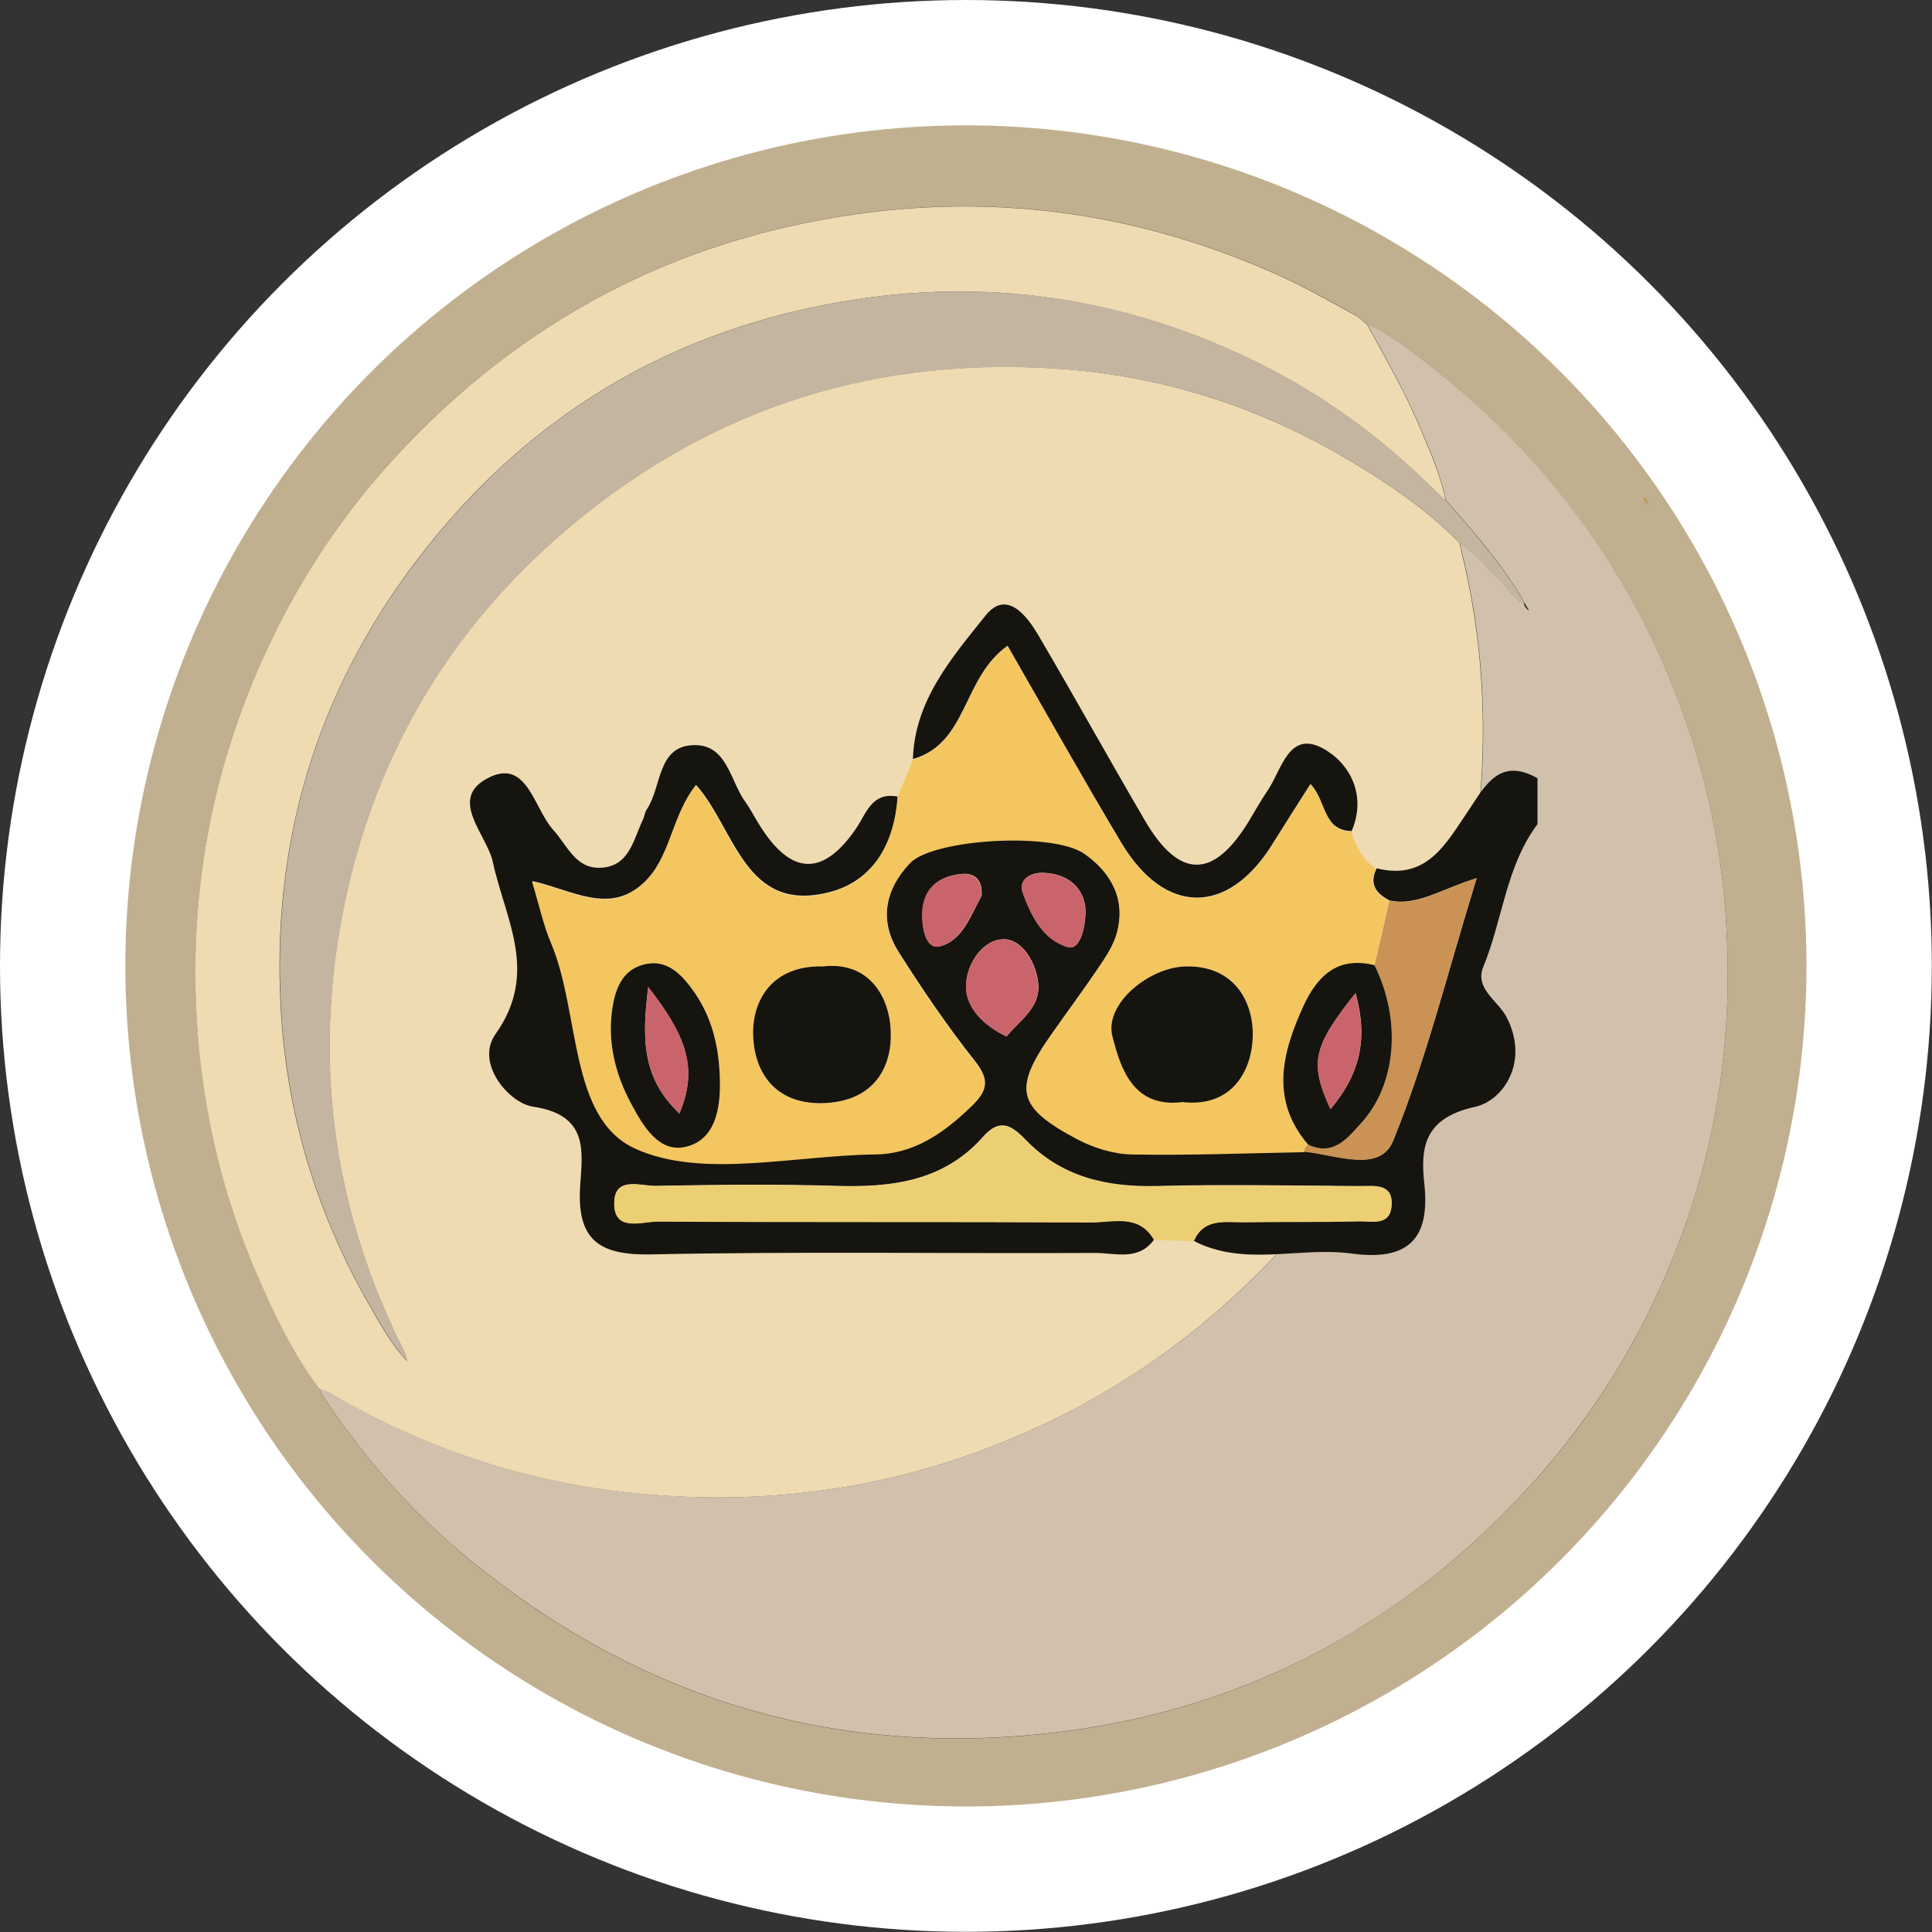 <?xml version="1.0" encoding="UTF-8"?>
<svg id="Layer_2" data-name="Layer 2" xmlns="http://www.w3.org/2000/svg" viewBox="0 0 107.89 107.89">
  <rect x="0" y="0" width="107.89" height="107.89" fill="#333333" stroke="none"/>
  <defs>
    <style>
      .cls-1 {
        fill: none;
        stroke: #fff;
        stroke-miterlimit: 10;
        stroke-width: 7px;
      }

      .cls-2 {
        fill: #c4b5a1;
      }

      .cls-3 {
        fill: #ca646c;
      }

      .cls-4 {
        fill: #f3c65f;
      }

      .cls-5 {
        fill: #edcf73;
      }

      .cls-6 {
        fill: #eedbb2;
      }

      .cls-7 {
        fill: #b69942;
      }

      .cls-8 {
        fill: #c1b08f;
      }

      .cls-9 {
        fill: #ca9254;
      }

      .cls-10 {
        fill: #16140f;
      }

      .cls-11 {
        fill: #d1c1ac;
      }
    </style>
  </defs>
  <g id="Layer_1-2" data-name="Layer 1">
    <g>
      <path class="cls-8" d="M53.68,104.74c-27.95,0-50.49-22.62-50.37-50.75C3.42,26.09,26.23,3.81,53.98,3.91c27.61,.1,50.14,22.69,50.13,50.44-.01,27.85-22.57,50.39-50.42,50.39h0Zm-35.86-27.2c.09,.17,.16,.35,.27,.51,2.25,3.39,4.93,6.41,8.06,8.99,9.34,7.68,20.08,11.05,32.12,9.79,10.82-1.13,19.9-5.87,27.24-13.92,3.39-3.72,6-7.94,7.89-12.6,2.51-6.18,3.44-12.6,2.96-19.24-.3-4.28-1.24-8.41-2.81-12.39-2.9-7.37-7.54-13.44-13.77-18.31-1.08-.84-2.16-1.7-3.43-2.26-.22-.17-.42-.37-.66-.51-1.38-.77-2.77-1.55-4.22-2.21-7.53-3.4-15.4-4.59-23.57-3.45-10.2,1.43-18.81,5.97-25.8,13.56-3.08,3.34-5.53,7.1-7.4,11.24-2.99,6.63-4.19,13.59-3.66,20.83,.35,4.74,1.46,9.32,3.37,13.7,.96,2.19,2,4.33,3.42,6.26h0Z"/>
      <path class="cls-6" d="M17.82,77.54c-1.43-1.93-2.47-4.07-3.42-6.26-1.91-4.37-3.02-8.95-3.37-13.7-.53-7.24,.67-14.2,3.66-20.83,1.87-4.15,4.32-7.9,7.4-11.24,6.99-7.59,15.59-12.13,25.8-13.56,8.18-1.14,16.04,.05,23.57,3.45,1.45,.66,2.83,1.44,4.22,2.21,.24,.13,.44,.34,.66,.51,1.05,1.92,2.14,3.81,2.99,5.84,.54,1.3,1.13,2.6,1.4,4-.28-.27-.56-.53-.84-.8-2.84-2.79-6.03-5.11-9.6-6.88-7.07-3.5-14.54-4.74-22.35-3.58-10.53,1.57-18.97,6.73-25.22,15.33-5.45,7.51-7.7,15.97-6.98,25.21,.44,5.62,2.12,10.85,4.93,15.73,.61,1.06,1.2,2.14,2.05,3.03,.04,.04,.09,.08,.13,.12l.02,.05-.03-.05s-.08-.09-.12-.13c-.06-.48-.34-.88-.54-1.3-3.72-7.77-4.69-15.9-2.93-24.31,1.78-8.5,6.06-15.56,12.74-21.11,7.94-6.61,17.14-9.44,27.41-8.66,5.5,.42,10.66,2.04,15.44,4.8,2.4,1.39,4.71,2.92,6.67,4.91,.03,.15,.05,.29,.09,.44,1.14,4.61,1.45,9.28,1.03,14.01-.32,3.65-1.12,7.21-2.38,10.66-1.89,5.19-4.67,9.86-8.36,13.95-3.73,4.13-8.08,7.48-13.13,9.93-7.57,3.68-15.54,4.96-23.87,4.02-5.84-.66-11.3-2.51-16.38-5.48-.22-.13-.47-.21-.71-.31Z"/>
      <path class="cls-11" d="M80.74,27.94c-.27-1.4-.85-2.69-1.4-4-.85-2.02-1.94-3.92-2.99-5.84,1.27,.56,2.35,1.42,3.43,2.26,6.23,4.86,10.87,10.93,13.77,18.31,1.57,3.98,2.51,8.11,2.81,12.39,.48,6.65-.45,13.07-2.96,19.24-1.89,4.66-4.5,8.87-7.89,12.6-7.33,8.06-16.42,12.79-27.24,13.92-12.04,1.26-22.77-2.11-32.12-9.79-3.13-2.57-5.81-5.6-8.06-8.99-.11-.16-.18-.34-.27-.51,.24,.1,.49,.18,.71,.31,5.07,2.98,10.54,4.82,16.38,5.48,8.33,.95,16.3-.34,23.87-4.02,5.04-2.45,9.39-5.79,13.13-9.93,3.69-4.09,6.47-8.76,8.36-13.95,1.26-3.46,2.06-7.01,2.38-10.66,.42-4.72,.11-9.4-1.03-14.01-.04-.14-.06-.29-.09-.44,.91,.63,1.59,1.49,2.38,2.25,.4,.38,.66,.91,1.18,1.16,.05,.15,.13,.28,.28,.36,.01,.01,.03,.02,.04,.03-.01-.01-.02-.03-.03-.04-.08-.13-.16-.27-.24-.4-.14-.24-.27-.49-.42-.72-1.16-1.81-2.56-3.42-3.98-5.03h0Z"/>
      <path class="cls-2" d="M80.74,27.94c1.42,1.61,2.82,3.23,3.98,5.03,.15,.24,.28,.48,.42,.72-.02,.02-.04,.03-.05,.05-.52-.26-.79-.78-1.18-1.16-.79-.76-1.46-1.63-2.38-2.25-1.96-1.99-4.27-3.52-6.67-4.91-4.78-2.77-9.95-4.39-15.44-4.8-10.28-.77-19.48,2.05-27.41,8.66-6.67,5.55-10.96,12.61-12.74,21.11-1.76,8.41-.8,16.53,2.93,24.31,.2,.42,.48,.82,.54,1.3h0c-.85-.89-1.44-1.98-2.05-3.03-2.81-4.87-4.49-10.11-4.93-15.73-.72-9.25,1.52-17.71,6.98-25.21,6.24-8.6,14.69-13.76,25.22-15.33,7.81-1.16,15.28,.07,22.35,3.58,3.57,1.77,6.76,4.08,9.6,6.88,.28,.27,.56,.53,.84,.8v-.02Z"/>
      <polygon class="cls-7" points="24.45 73.66 24.48 73.71 24.46 73.66 24.45 73.66"/>
      <path class="cls-7" d="M24.32,73.52s.09,.1,.13,.14h0s-.1-.09-.14-.13h0s0-.01,0-.01Z"/>
      <path class="cls-7" d="M91.84,27.76c.09,.14,.18,.29,.26,.43h-.01c-.16-.07-.25-.22-.31-.38,.02-.02,.04-.03,.06-.05Z"/>
      <path class="cls-7" d="M92.1,28.19s.02,.03,.03,.04c-.02-.01-.03-.02-.04-.03h.01Z"/>
    </g>
    <g>
      <path class="cls-10" d="M85.83,46.06c-1.74,2.36-1.92,5.32-3,7.94-.49,1.19,.81,1.89,1.28,2.76,1.32,2.48-.13,4.7-1.74,5.05-2.86,.63-3.05,2.29-2.83,4.3,.35,3.24-1.06,4.3-4.08,3.89-2.92-.39-5.96,.76-8.79-.7,.56-1.3,1.74-1.04,2.78-1.06,2.15-.03,4.3,0,6.46-.05,.69-.02,1.69,.27,1.8-.81,.13-1.35-.98-1.14-1.8-1.15-3.77-.02-7.54-.1-11.3,0-2.83,.07-5.35-.51-7.35-2.6-.79-.82-1.45-1.19-2.36-.15-2.21,2.5-5.13,2.84-8.25,2.74-3.33-.1-6.67-.06-10.01,0-.85,.02-2.28-.55-2.33,.88-.07,1.74,1.53,1.1,2.44,1.1,8.07,.05,16.14,.01,24.21,.05,1.22,0,2.65-.49,3.49,.97-.87,1.21-2.16,.75-3.27,.75-8.28,.04-16.56-.09-24.83,.08-2.95,.06-4.15-.85-3.95-3.85,.12-1.88,.5-3.94-2.64-4.4-1.33-.2-3.24-2.42-2.09-4.05,2.45-3.45,.54-6.41-.15-9.62-.34-1.56-2.6-3.59-.15-4.74,2.08-.98,2.46,1.79,3.52,2.95,.78,.85,1.24,2.17,2.62,2.12,1.63-.05,1.85-1.55,2.39-2.68,.09-.2,.11-.43,.23-.6,.84-1.25,.55-3.56,2.67-3.57,1.81-.01,1.98,2.01,2.82,3.17,.31,.43,.55,.92,.84,1.37,1.75,2.76,3.52,2.79,5.35,.11,.58-.85,.88-2.06,2.33-1.77-.18,2.57-1.35,4.69-3.82,5.33-4.74,1.22-5.26-3.54-7.45-5.99-1.4,1.78-1.39,4.07-2.96,5.5-1.9,1.74-3.93,.38-6.18-.13,.43,1.41,.64,2.45,1.05,3.4,1.67,3.91,.98,9.82,4.72,11.51,3.73,1.69,8.85,.37,13.37,.32,2.18-.02,3.8-1.17,5.34-2.63,.97-.92,1.07-1.49,.22-2.57-1.53-1.93-2.92-3.98-4.24-6.06-1.12-1.77-.76-3.51,.64-5,1.3-1.37,7.99-1.76,9.74-.53,1.51,1.07,2.33,2.55,1.81,4.45-.19,.71-.63,1.36-1.05,1.97-.84,1.24-1.74,2.45-2.6,3.68-2.14,3.05-1.93,4.05,1.44,5.84,.92,.49,2.03,.84,3.05,.85,3.21,.06,6.43-.07,9.64-.13,1.73,.18,4.2,1.22,4.94-.59,1.85-4.55,3.03-9.37,4.67-14.68-2.06,.66-3.35,1.57-4.86,1.26-.76-.39-1.17-.92-.73-1.8,2.8,.7,3.86-1.37,5.1-3.19,.92-1.36,1.72-3.06,3.88-1.84v2.58h0Zm-29.62,11.82c.72-.88,1.84-1.57,1.78-2.84-.06-1.2-.89-2.61-1.95-2.59-1.23,.02-2.15,1.51-2.09,2.74,.05,1.08,.95,2.06,2.26,2.69Zm-1.39-7.87c.06-.94-.45-1.29-1.18-1.2-1.35,.15-2.15,.92-2.13,2.34,0,.76,.23,1.9,1,1.69,1.29-.34,1.71-1.78,2.32-2.83Zm5.8,.78c-.08-1.13-.87-2-2.37-2.05-.64-.02-1.4,.32-1.13,1.12,.46,1.3,1.15,2.65,2.54,3.03,.6,.17,.97-.94,.96-2.11h0Z"/>
      <path class="cls-4" d="M76.85,48.52c-.44,.88-.02,1.41,.73,1.8-.28,1.2-.56,2.39-.83,3.6-2.07-.53-3.2,.62-3.97,2.3-1.2,2.61-1.86,5.21,.27,7.72-.14,.09-.21,.23-.21,.4-3.21,.06-6.43,.19-9.64,.13-1.03-.02-2.14-.37-3.05-.85-3.37-1.79-3.58-2.8-1.44-5.84,.87-1.23,1.77-2.43,2.6-3.68,.41-.62,.86-1.27,1.05-1.97,.52-1.9-.3-3.39-1.81-4.45-1.74-1.23-8.44-.84-9.74,.53-1.4,1.48-1.76,3.23-.64,5,1.32,2.09,2.71,4.13,4.24,6.06,.85,1.08,.75,1.65-.22,2.57-1.53,1.46-3.16,2.61-5.34,2.63-4.51,.05-9.64,1.37-13.37-.32-3.74-1.7-3.06-7.61-4.72-11.51-.41-.95-.62-1.99-1.05-3.4,2.25,.51,4.28,1.87,6.18,.13,1.57-1.43,1.56-3.72,2.96-5.5,2.19,2.45,2.71,7.21,7.45,5.99,2.47-.63,3.64-2.76,3.82-5.33,.28-.71,.57-1.4,.86-2.1,3.08-.89,2.74-4.55,5.29-6.33,2.12,3.68,4.18,7.37,6.35,11,2.44,4.07,5.96,4.07,8.44,.07,.69-1.11,1.4-2.22,2.12-3.35,.93,.94,.68,2.6,2.31,2.63,.2,.87,.66,1.56,1.36,2.1Zm-10.78,13.02c2.78,.3,3.85-1.82,3.89-3.7,.04-1.9-1.03-3.94-3.74-3.88-2.06,.05-4.55,2.1-4.1,3.9,.48,1.89,1.21,4.03,3.95,3.67Zm-20.12-7.56c-2.85-.07-3.96,1.92-3.89,3.87,.08,2.1,1.3,3.95,4.15,3.75,2.68-.19,3.61-2.08,3.53-4.04-.09-2.01-1.32-3.88-3.79-3.58Zm-5.75,6.36c-.03-1.86-.44-3.61-1.58-5.14-.68-.91-1.48-1.65-2.7-1.33-1.21,.33-1.57,1.41-1.73,2.49-.28,1.87,.18,3.64,1.06,5.28,.66,1.23,1.54,2.76,3.05,2.4,1.64-.39,1.94-2.11,1.9-3.71h0Z"/>
      <path class="cls-5" d="M64.44,69.24c-.84-1.46-2.27-.97-3.49-.97-8.07-.04-16.14,0-24.21-.05-.9,0-2.5,.63-2.44-1.1,.05-1.43,1.49-.87,2.33-.88,3.34-.07,6.67-.1,10.01,0,3.12,.09,6.04-.24,8.25-2.74,.91-1.03,1.57-.67,2.36,.15,2,2.09,4.53,2.67,7.35,2.6,3.76-.09,7.53-.02,11.3,0,.82,0,1.93-.2,1.8,1.15-.11,1.08-1.11,.79-1.8,.81-2.15,.05-4.3,.02-6.46,.05-1.04,.01-2.22-.25-2.78,1.06-.75-.02-1.49-.05-2.23-.08h0Z"/>
      <path class="cls-10" d="M75.49,46.41c-1.64-.03-1.39-1.68-2.31-2.63-.72,1.13-1.42,2.23-2.12,3.35-2.48,4-6,4.01-8.44-.07-2.17-3.63-4.23-7.31-6.35-11-2.54,1.78-2.21,5.44-5.29,6.33,.1-3.29,2.19-5.68,4.06-8.02,1.17-1.46,2.3,0,2.96,1.13,2.01,3.42,3.93,6.89,5.93,10.31,1.93,3.31,3.85,3.3,5.84,0,.33-.55,.65-1.12,1.01-1.65,.79-1.15,1.18-3.4,3.09-2.37,1.48,.8,2.47,2.58,1.62,4.6h0Z"/>
      <path class="cls-9" d="M76.76,53.91c.28-1.2,.56-2.39,.83-3.6,1.52,.31,2.8-.6,4.86-1.26-1.64,5.31-2.81,10.13-4.67,14.68-.73,1.8-3.21,.76-4.94,.59,0-.17,.07-.3,.21-.4,1.4,.66,2.19-.36,2.95-1.19,1.99-2.17,2.26-5.78,.76-8.82h0Z"/>
      <path class="cls-3" d="M56.2,57.89c-1.31-.63-2.22-1.61-2.26-2.69-.05-1.23,.87-2.71,2.09-2.74,1.05-.02,1.89,1.39,1.95,2.59,.06,1.26-1.06,1.96-1.78,2.84Z"/>
      <path class="cls-3" d="M54.81,50.02c-.6,1.04-1.03,2.48-2.32,2.83-.77,.21-.99-.93-1-1.69-.02-1.42,.78-2.19,2.13-2.34,.73-.08,1.24,.27,1.18,1.2Z"/>
      <path class="cls-3" d="M60.61,50.79c.02,1.17-.36,2.27-.96,2.11-1.39-.38-2.07-1.74-2.54-3.03-.28-.8,.49-1.14,1.13-1.12,1.51,.05,2.29,.92,2.37,2.05h0Z"/>
      <path class="cls-10" d="M66.07,61.54c-2.74,.36-3.47-1.78-3.95-3.67-.46-1.8,2.04-3.86,4.1-3.9,2.71-.06,3.77,1.97,3.74,3.88-.04,1.88-1.11,3.99-3.89,3.7Z"/>
      <path class="cls-10" d="M45.95,53.97c2.48-.29,3.7,1.56,3.79,3.58,.09,1.96-.85,3.85-3.53,4.04-2.85,.2-4.08-1.65-4.15-3.75-.07-1.95,1.04-3.94,3.89-3.87Z"/>
      <path class="cls-10" d="M76.76,53.91c1.51,3.05,1.23,6.65-.76,8.82-.76,.84-1.54,1.85-2.95,1.19-2.13-2.5-1.46-5.11-.27-7.72,.77-1.68,1.9-2.82,3.97-2.3Zm-1.06,1.55c-2.41,3.02-2.57,3.91-1.4,6.48,1.51-1.81,2.17-3.72,1.4-6.48Z"/>
      <path class="cls-10" d="M40.2,60.33c.04,1.6-.26,3.32-1.9,3.71-1.51,.36-2.39-1.17-3.05-2.4-.88-1.64-1.33-3.41-1.06-5.28,.16-1.08,.52-2.16,1.73-2.49,1.22-.33,2.03,.42,2.7,1.33,1.14,1.52,1.55,3.28,1.58,5.14h0Zm-4-5.21c-.39,3.08-.27,5.14,1.74,7.06,1.12-2.63,.25-4.49-1.74-7.06Z"/>
      <path class="cls-3" d="M75.69,55.46c.77,2.77,.11,4.68-1.4,6.48-1.17-2.58-1-3.47,1.4-6.48Z"/>
      <path class="cls-3" d="M36.2,55.12c2,2.57,2.87,4.43,1.74,7.06-2.01-1.92-2.13-3.98-1.74-7.06Z"/>
    </g>
    <circle class="cls-1" cx="53.94" cy="53.94" r="50.44"/>
  </g>
</svg>